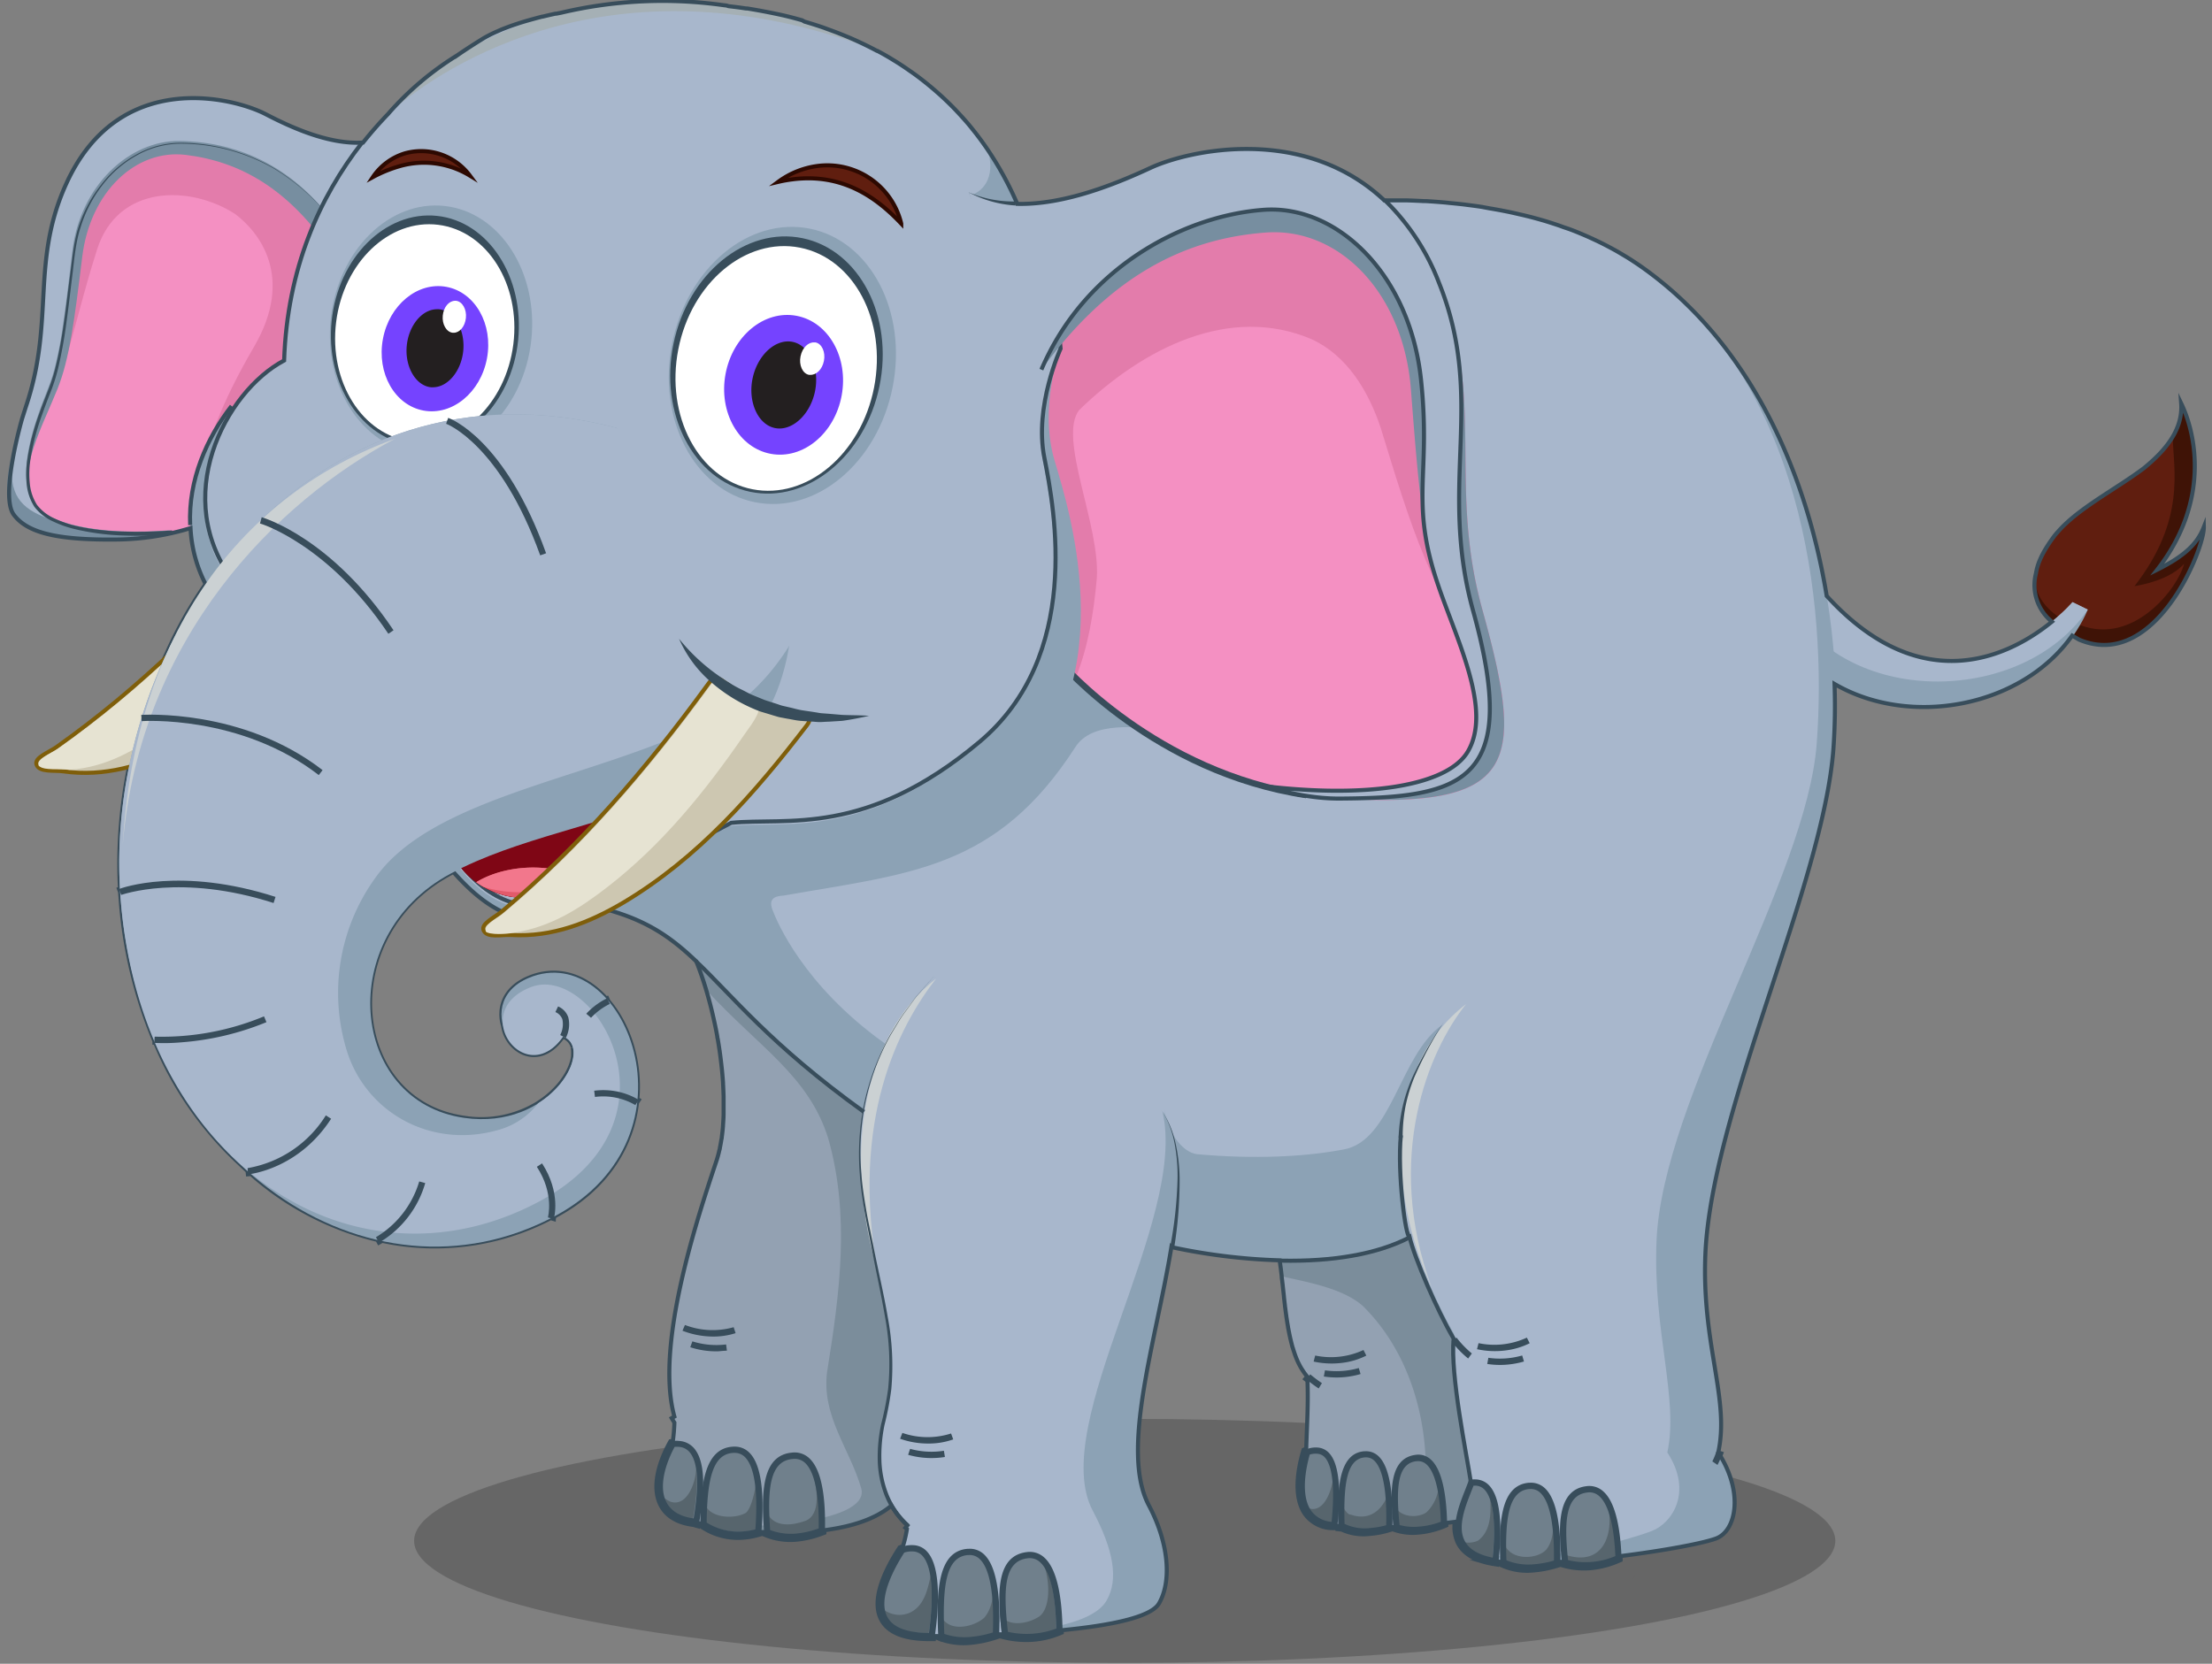 <svg id="Layer_1" data-name="Layer 1" xmlns="http://www.w3.org/2000/svg" width="545" height="410" viewBox="0 0 545 410">
  <rect x="0" y="0" width="545" height="410" fill="#808080" stroke="none"/>
  <defs>
    <style>
      .cls-1 {
        opacity: 0.2;
      }

      .cls-2 {
        fill: #e37cab;
      }

      .cls-3 {
        fill: #f490c2;
      }

      .cls-4 {
        fill: #778ea0;
      }

      .cls-5 {
        fill: #a8b7cc;
      }

      .cls-6 {
        fill: #384d5b;
      }

      .cls-7 {
        fill: #3f1306;
      }

      .cls-24, .cls-8 {
        fill: #601e0f;
      }

      .cls-9 {
        fill: #8ca2b5;
      }

      .cls-10 {
        fill: #7b8d9b;
      }

      .cls-11 {
        fill: #93a1b2;
      }

      .cls-12 {
        fill: #70808c;
      }

      .cls-13 {
        fill: #57656d;
      }

      .cls-14 {
        fill: #cbd1d3;
      }

      .cls-15 {
        fill: none;
        stroke: #384d5b;
      }

      .cls-15, .cls-24, .cls-25 {
        stroke-miterlimit: 10;
      }

      .cls-16 {
        fill: #a5b0b5;
      }

      .cls-17 {
        fill: #601;
      }

      .cls-18 {
        fill: #7f0615;
      }

      .cls-19 {
        fill: #e25a6b;
      }

      .cls-20 {
        fill: #f2778c;
      }

      .cls-21 {
        fill: #fff;
      }

      .cls-22 {
        fill: #7543ff;
      }

      .cls-23 {
        fill: #231f20;
      }

      .cls-24 {
        stroke: #2d0901;
      }

      .cls-25 {
        fill: #cdc7b1;
        stroke: #7f5e0a;
      }

      .cls-26 {
        fill: #e6e3d2;
      }
    </style>
  </defs>
  <g>
    <ellipse class="cls-1" cx="277.11" cy="379.71" rx="175.08" ry="30.06"/>
    <g>
      <path class="cls-2" d="M65.47,28.17c-7.94-4.13-36.1-11.27-49.06,17C7.54,64.46,13.46,78.67,6.58,99.63-1.83,125.25-.61,132.53,29,132.19c28.88-.33,47.65-20.57,47.65-20.57l19-77.91C86.12,38,73.41,32.31,65.47,28.17Z"/>
      <path class="cls-3" d="M62.61,85.42c10.08-17.3,1.14-28.33-4.69-32.69-11-7.13-28.88-7.37-34,8.75-7.06,22.09-8.61,39.08-21.74,56.34-.75,11.06,6,14.61,26.85,14.37,4.59-.05,15-.86,20.6-3.21C49.45,125,45.71,114.4,62.61,85.42Z"/>
    </g>
    <path class="cls-4" d="M65.47,28.17c-7.94-4.13-36.1-11.27-49.06,17C7.54,64.46,13.46,78.67,6.58,99.63c-8.41,25.62-8.3,33.65,21.31,33.31,4.62-.06,10.09-1.37,14.15-2.28-17.41,1.33-31-1.33-34.13-7.38-3.7-7.14,2.64-18.39,6.27-27.48,2.91-7.29,4.11-16.39,6.08-32.51S33.55,36.68,45.77,38.17C59.09,39.8,71.3,46.45,82.14,62.8L95.67,33.71C86.12,38,73.41,32.31,65.47,28.17Z"/>
    <path class="cls-5" d="M65.47,28.17c-7.94-4.13-36.1-11.27-49.06,17C7.54,64.46,13.46,78.67,6.58,99.63c-8.41,25.62-2.87,27.53,21.73,31.73,4.56.78,9,0,13.73-.7-14.66,3-31-1.33-34.13-7.38-3.7-7.14.38-18.66,4-27.75,2.92-7.29,4-17.66,5.94-33.78S32,34.52,44.33,34.74c14.51.25,28.9,6.38,39.75,22.73L95.67,33.71C86.12,38,73.41,32.31,65.47,28.17Z"/>
    <path class="cls-6" d="M42.46,131.74a106.07,106.07,0,0,1-11.83.23,59.79,59.79,0,0,1-11.75-1.48,27.09,27.09,0,0,1-5.65-1.92,12,12,0,0,1-4.77-3.7,12.74,12.74,0,0,1-1.9-5.72,23.75,23.75,0,0,1,.19-6,58.3,58.3,0,0,1,3-11.44c1.29-3.73,3-7.27,3.9-11.08a111.68,111.68,0,0,0,2.15-11.54c.56-3.88,1-7.78,1.52-11.68s.82-7.85,2.08-11.61A32.92,32.92,0,0,1,25,45.42a27.72,27.72,0,0,1,9-7.57,22.36,22.36,0,0,1,11.41-2.64,46.32,46.32,0,0,1,22.45,6.42A53.22,53.22,0,0,1,84.46,58a53,53,0,0,0-16.72-16.3,46.15,46.15,0,0,0-22.39-6.28,22.1,22.1,0,0,0-11.26,2.66,27.41,27.41,0,0,0-8.85,7.53A32.51,32.51,0,0,0,19.86,56c-1.22,3.72-1.52,7.64-2,11.54s-.92,7.8-1.46,11.7a115,115,0,0,1-2.1,11.62,45.18,45.18,0,0,1-1.79,5.65q-1.1,2.73-2.07,5.5a57.94,57.94,0,0,0-2.95,11.31,22.85,22.85,0,0,0-.15,5.78,11.86,11.86,0,0,0,1.79,5.33,11.3,11.3,0,0,0,4.46,3.41,26.62,26.62,0,0,0,5.49,1.83A59.23,59.23,0,0,0,30.67,131a106.42,106.42,0,0,0,11.71-.3Z"/>
    <path class="cls-7" d="M507.29,154.54c-9.4-6.34-6.18-15.75-1.19-22.39,6.95-9.24,32.42-17.53,31.3-32.79,3.92,8.14,6.88,24.63-5.88,41,6.94-3.46,9.91-6.52,11.7-10.5.14,5.45-12,35.66-30.73,27.76Z"/>
    <path class="cls-8" d="M507.72,152.41c-9.41-6.33-6.61-13.62-1.62-20.26,6.95-9.24,25.29-15.65,29.22-24.54.15,8,3.35,20.43-9.42,36.84,5.18-.87,9.76-2.72,12.22-5.51-1.39,5.76-12.29,20.21-25.64,15.09Z"/>
    <path class="cls-9" d="M438.29,153.91c15.23,29.61,63.48,25.56,76.1-3.65l-3.76-1.84s-31.14,36.69-64.95-6.77Z"/>
    <path class="cls-5" d="M441.12,149.21c15,25.54,57.72,24.08,73.27,1l-3.76-1.84s-31.14,36.69-64.95-6.77Z"/>
    <g>
      <g>
        <path class="cls-10" d="M168.53,230.2c8.73,16.37,12.29,42.93,8.1,55.63s-15.4,45.28-10.43,63.23c.32,11.06-6.53,22.68,4.81,25.95s42.24,5.82,51.11-6.46,17.75-68.69,5.53-97.17S168.53,230.2,168.53,230.2Z"/>
        <path class="cls-11" d="M212.18,366.73c-2.82-9.76-9.87-17.83-8.38-28.78,3.16-19.59,5.61-38.35.3-57.3C199.26,265,186.86,258,174,243.92c4.51,15,5.74,32.37,2.59,41.91-4.2,12.7-15.4,45.28-10.43,63.23.32,11.06-6.53,22.68,4.81,25.95C179.5,377.45,214.86,376,212.18,366.73Z"/>
      </g>
      <g>
        <g>
          <path class="cls-12" d="M195.31,358.72c-6.62.51-7.05,8.32-6.3,18.88,4.29,1.73,8.52,1.41,13.47-.4C202.67,368.84,201.71,358.22,195.31,358.72Z"/>
          <path class="cls-13" d="M202.48,377.09c-5,1.81-9.18,2.13-13.48.39-.14-1.86-.23-3.64-.25-5.32,1.33,4,5.58,4.15,9.9,2.54,2.49-1.15,2.89-4.57,2.4-8.09-.61-4.33-1.87-7.83-5.07-8C201.78,358.87,202.65,369,202.48,377.09Z"/>
          <path class="cls-6" d="M196.15,379.46h0a16.22,16.22,0,0,1-7.43-1.14l-.45-.19,0-.48c-.68-9.64-.7-19.1,7-19.7a5.24,5.24,0,0,1,4.19,1.47c2.73,2.59,4,8.57,3.8,17.8v.52l-.5.18A24.11,24.11,0,0,1,196.15,379.46Zm-6.4-2.41a14.56,14.56,0,0,0,6.29.88h0a22.42,22.42,0,0,0,5.67-1.28c.14-8.35-1-13.92-3.32-16.12a3.74,3.74,0,0,0-3-1C189.77,359.92,189,366.52,189.75,377.05Z"/>
        </g>
        <g>
          <path class="cls-12" d="M180.94,357.26c-6.28.05-7.5,7.68-7.61,18.34a15.78,15.78,0,0,0,13.5,1.88C187.55,368.43,187.22,357.21,180.94,357.26Z"/>
          <path class="cls-13" d="M186.79,376.78a15.9,15.9,0,0,1-13.5-1.87c0-1.86.07-3.64.19-5.29.35,4.61,7.4,4.86,10.25,3.21,1.57-1.13,2.91-7.53,2.63-10.19C187.26,366.64,187.18,372,186.79,376.78Z"/>
          <path class="cls-6" d="M183.26,378.92h0a16,16,0,0,1-10.38-2.69l-.32-.23v-.41c.09-9.18.82-19,8.37-19.1a5.07,5.07,0,0,1,3.88,1.67c2.64,2.84,3.59,9.37,2.79,19.38l0,.53-.51.15A18.57,18.57,0,0,1,183.26,378.92Zm-9.15-3.72a14.61,14.61,0,0,0,9,2.18h0a16.17,16.17,0,0,0,3-.5c.67-9.13-.17-15.23-2.43-17.67a3.54,3.54,0,0,0-2.74-1.18C175.45,358.07,174.24,364.88,174.11,375.2Z"/>
        </g>
        <g>
          <path class="cls-12" d="M167.27,355.81a7.27,7.27,0,0,0-1.56.05c-4.86,8.95-4.86,17.85,5.3,19.15a2.75,2.75,0,0,1,.47.13C173,366.91,173.66,356.31,167.27,355.81Z"/>
          <path class="cls-13" d="M170.68,374.62c-.17,0-.32-.1-.48-.12-5.36-.69-7.88-3.49-8.36-7.29a7.77,7.77,0,0,0,3.49,2.9c4.44,1.28,6.32-6.07,6.15-8.31C172,365.59,171.43,370.42,170.68,374.62Z"/>
          <path class="cls-6" d="M172.09,376.1l-.81-.22a1.27,1.27,0,0,1-.18-.06l-.19-.05c-4-.5-6.72-2.15-8.12-4.88-1.91-3.74-1.12-9.21,2.24-15.4l.19-.35.38-.05a8.27,8.27,0,0,1,1.73,0,5.27,5.27,0,0,1,3.91,2.09c2.3,3,2.63,9.08,1,18.14Zm-5.89-19.52c-2.91,5.51-3.65,10.45-2,13.6,1.13,2.2,3.39,3.56,6.7,4,1.38-8.07,1.09-13.63-.84-16.13a3.73,3.73,0,0,0-2.81-1.5,5.57,5.57,0,0,0-1,0Z"/>
        </g>
      </g>
    </g>
    <g>
      <g>
        <path class="cls-10" d="M314,304.3c3.2,8.27,1.58,27.75,8.32,35,1,16.7-4.49,36,8.75,37s40.39-1.52,44.44-5.95-14-82.26-14-82.26Z"/>
        <path class="cls-11" d="M335.7,321.75c-4.83-4.15-12.67-5.62-19.72-7.18,1,8.93,1.7,19.72,6.34,24.7,1,16.7-4.49,36,8.75,37A130.39,130.39,0,0,0,350,376C353.81,356.61,349.41,335.21,335.7,321.75Z"/>
      </g>
      <g>
        <g>
          <path class="cls-12" d="M348.93,359.28c-5.6.67-5.79,7.64-4.82,17.1,2.91,1.08,7.48.86,11.71-.91C355.61,367.84,354.29,358.64,348.93,359.28Z"/>
          <path class="cls-13" d="M356.08,374.87c-4.24,1.79-8.8,2-11.71.93-.14-1.44-.26-2.83-.35-4.14,1.44,2.36,5.61,2.4,7.46,1a10,10,0,0,0,2.36-10.72C355.42,365.13,356,370.3,356.08,374.87Z"/>
          <path class="cls-6" d="M349.65,377.75h0a13.89,13.89,0,0,1-5.8-.65l-.46-.17-.05-.47c-.89-8.65-1.2-17.15,5.5-17.95a4.48,4.48,0,0,1,3.71,1.18c2.45,2.22,3.81,7.51,4,15.76V376l-.48.2A20.84,20.84,0,0,1,349.65,377.75Zm-4.82-1.95a13.18,13.18,0,0,0,4.7.41h0A19.34,19.34,0,0,0,355,375c-.25-7.39-1.47-12.26-3.52-14.11a3,3,0,0,0-2.32-.81l-.17,0C344.32,360.61,343.9,366.48,344.83,375.8Z"/>
        </g>
        <g>
          <path class="cls-12" d="M336.41,358.37c-5.55.25-6.24,7.64-5.88,17.84a1.41,1.41,0,0,1,.54.07c2.21,1.22,6.38,1.62,11.23.16C342.53,368.12,341.75,358.14,336.41,358.37Z"/>
          <path class="cls-13" d="M342.39,375.85c-4.86,1.46-9,1.06-11.23-.16a1.24,1.24,0,0,0-.54-.07c-.06-1.67-.09-3.27-.07-4.76.78,1.29,1.54,2.43,2.23,2.38,4.77,1.67,8-1.24,9.39-5.54A64.89,64.89,0,0,1,342.39,375.85Z"/>
          <path class="cls-6" d="M337.73,378.09h0a13.1,13.1,0,0,1-7-1.1h-.33l-.65-.08,0-.66c-.31-8.75-.1-18.13,6.4-18.62l.22,0a4.4,4.4,0,0,1,3.36,1.31c2.47,2.44,3.59,8.34,3.33,17.55V377l-.54.16A22.55,22.55,0,0,1,337.73,378.09Zm-6.45-2.56.16.07a11.56,11.56,0,0,0,6.18.95h0a20.71,20.71,0,0,0,3.92-.69c.19-8.33-.8-13.8-2.88-15.85a2.88,2.88,0,0,0-2.22-.87h-.17C331.76,359.5,331,365.92,331.28,375.53Z"/>
        </g>
        <g>
          <path class="cls-12" d="M324.51,357.51a5.21,5.21,0,0,0-2.46.44c-2.89,10.13-1.23,17.55,6.69,18C329.61,368.07,329.72,357.76,324.51,357.51Z"/>
          <path class="cls-13" d="M328.5,363.82a52.46,52.46,0,0,1-.24,11.31c-3.33-.17-5.55-1.58-6.78-3.91C325.8,373.9,328.2,367.6,328.5,363.82Z"/>
          <path class="cls-6" d="M329.43,376.66l-.73,0a8.49,8.49,0,0,1-6.87-3.4c-2.32-3.24-2.5-8.62-.53-15.55l.1-.34.32-.15a6,6,0,0,1,2.82-.51,4.23,4.23,0,0,1,3.1,1.56c2.8,3.28,2.56,11.44,1.86,17.7Zm-6.74-18.2c-1.71,6.2-1.58,11.12.39,13.88a6.81,6.81,0,0,0,5,2.68c.82-8,.27-13.61-1.58-15.78a2.72,2.72,0,0,0-2-1A4.61,4.61,0,0,0,322.69,358.46Z"/>
        </g>
      </g>
      <path class="cls-6" d="M324.9,342.16a33.53,33.53,0,0,1-3.07-2.29l1-1.19a34.12,34.12,0,0,0,2.87,2.16Z"/>
    </g>
    <path class="cls-9" d="M247,60.42C300,52.26,365,37.53,404.79,66S454.5,149.93,452,184.44c-2.47,33.48-30.1,89.49-31.56,124.69-.92,22.23,6.06,35.66,3.19,48.78,6.42,9.83,4.43,19.31-.46,21.19-6.77,2.6-46.06,8.4-57.15,5.11s-2.47-12.2-3.49-18.83-5.1-26.44-4.23-35.28c-4.09-7-9.66-19.86-10.87-25.11-26.44,13.62-87.58,2.65-134.93-31.43s-36.58-48.65-83.33-52.67C101.83,153.48,247,60.42,247,60.42Z"/>
    <path class="cls-5" d="M447.62,183.13c2.54-34.51-3.4-89.1-43.22-117.56-34.1-24.35-87-15.54-134.64-7.83,22,13.56,38.53,33.9,51.77,55.49,8.75,13.27,8.5,30.32,4.28,46.12S305.12,182.59,288.67,180c-8.58-.9-19.57-2.39-23.73,4.12C245.56,214.2,224.31,215.22,193,220.7c-1.4.1-3.86.34-2.7,3.45s7.72,18.61,27.35,32.73c21.64,15.58,47.14,23.65,70,26.72l-.78-10.29c.34,4.46,4,10.88,8.36,11.14,13.71,1.22,26.16.65,35.77-1.18,11.93-2.06,13.84-23.29,24.34-30.72-5.87,9.21-10,16.47-10.57,26.27l.48-.25c-.92,9.39,1.23,25.51,2.14,25,1.21,5.25,6.78,18.12,10.87,25.11-.87,8.83,3.21,28.65,4.23,35.28s-7.59,15.54,3.49,18.83,34.22-2.91,41-5.51c4.9-1.88,10.25-9.52,3.82-19.35,2.88-13.12-3.58-29.9-2.66-52.13C409.58,270.64,445.15,216.61,447.62,183.13Z"/>
    <path class="cls-14" d="M361.23,247.42C352,258.88,341,285.2,352.67,317.09,342.08,293.66,340.71,263.27,361.23,247.42Z"/>
    <g>
      <g>
        <path class="cls-8" d="M402.28,389.34a8.59,8.59,0,0,1,.76-1.73A9.13,9.13,0,0,0,402.28,389.34Z"/>
        <path class="cls-12" d="M398.81,383.94a19.5,19.5,0,0,1-13.17,1.13c-.07-.68-.14-1.34-.2-2-.44-4.72-.47-8.72.44-11.55a9,9,0,0,1,.76-1.74,5,5,0,0,1,.51-.73A5.57,5.57,0,0,1,391,367l.26,0a5.22,5.22,0,0,1,.68,0,4.77,4.77,0,0,1,.66.1,3.25,3.25,0,0,1,.67.21,3.63,3.63,0,0,1,.84.47,6,6,0,0,1,1.56,1.64C397.86,372.64,398.6,378.59,398.81,383.94Z"/>
        <path class="cls-13" d="M398.8,383.94a19.5,19.5,0,0,1-13.17,1.13c-.07-.68-.13-1.34-.2-2,10.42,3.56,12.63-6.57,10.29-13.63C397.85,372.69,398.6,378.62,398.8,383.94Z"/>
        <path class="cls-6" d="M392,386.46h0a19.05,19.05,0,0,1-6.59-.65l-.51-.14-.05-.52c-.95-8.66-1.34-18,6-18.91a5.1,5.1,0,0,1,4.19,1.3c2.65,2.35,4.15,7.86,4.48,16.36l0,.54-.48.2A22.09,22.09,0,0,1,392,386.46Zm-5.68-2a18.69,18.69,0,0,0,11.68-1c-.35-7.66-1.71-12.75-3.95-14.74a3.56,3.56,0,0,0-3-.92C385.79,368.44,385.31,374.64,386.34,384.46Z"/>
      </g>
      <g>
        <path class="cls-12" d="M377,366.18c-6.15.33-6.95,8.08-6.55,18.82,3.45,1.77,8.28,1.7,13.26.17C383.84,376.28,382.85,365.87,377,366.18Z"/>
        <path class="cls-13" d="M384.05,385.44c-5,1.53-9.81,1.61-13.26-.17-.06-1.62-.1-3.18-.08-4.66,1.58,4.06,8.16,3.69,10.3,1.22,2.15-2.73,1.69-6.82,1.65-10.38C383.89,375.22,384.15,380.57,384.05,385.44Z"/>
        <path class="cls-6" d="M378.12,387h0a15.23,15.23,0,0,1-8.07-1.34l-.4-.21,0-.45c-.35-9.2-.11-19.06,7.09-19.61h.18a5,5,0,0,1,3.8,1.43c2.67,2.59,3.93,8.76,3.73,18.34v.56l-.54.17A27.07,27.07,0,0,1,378.12,387Zm-7-2.52a14.13,14.13,0,0,0,6.84,1h0a24.93,24.93,0,0,0,4.9-.9c.12-8.69-1-14.44-3.28-16.64a3.35,3.35,0,0,0-2.63-1h-.15C371.66,367.35,370.8,374.24,371.16,384.51Z"/>
      </g>
      <g>
        <path class="cls-12" d="M363.57,365.34a7.57,7.57,0,0,0-1.08,0c-1.8,5.17-7.59,15.54,3.49,18.83a21,21,0,0,0,2.47.54C369.35,376.34,369.34,365.54,363.57,365.34Z"/>
        <path class="cls-13" d="M367.66,384.54a17.22,17.22,0,0,1-2.47-.55c-3.26-.95-5.06-2.54-5.93-4.43a5.84,5.84,0,0,0,4.82.14c3.2-2.26,3.31-6.63,3.1-10.26C368.42,373.4,368.21,379.4,367.66,384.54Z"/>
        <path class="cls-6" d="M369.13,385.64l-.8-.13a19.6,19.6,0,0,1-2.57-.56c-3.14-.93-5.28-2.52-6.35-4.71-2-4.06.07-9.26,1.57-13.05.29-.75.56-1.44.78-2.06l.16-.46.48-.05a6.72,6.72,0,0,1,1.2-.05,4.71,4.71,0,0,1,3.48,1.68c2.44,2.81,3.16,9.07,2.14,18.58Zm-6.08-19.53c-.19.51-.41,1.06-.64,1.64-1.39,3.53-3.29,8.37-1.61,11.81.88,1.81,2.65,3.1,5.4,3.91a15.26,15.26,0,0,0,1.57.37c.82-8.37.16-14.25-1.85-16.57a3.15,3.15,0,0,0-2.38-1.16Z"/>
      </g>
    </g>
    <g>
      <path class="cls-9" d="M286.4,273.89l-56.32-33.28c-25.51,27.06-17.65,52.95-15.06,66.69s6.77,27.09,3.12,41.17c-4.19,16.19,1.83,24,5.57,27.44-1.21,12.09-15.69,27.51,7.7,27.28s50.88-2.1,54.33-8c3.08-5.27,2.6-14.57-2.49-24.19C272,349.8,300.43,295.53,286.4,273.89Z"/>
      <path class="cls-5" d="M286.4,273.89l-22.71-21.51-33.61-11.77c-25.51,27.06-17.65,52.95-15.06,66.69s6.77,27.09,3.12,41.17c-4.19,16.19,1.83,24,5.57,27.44-1.21,12.09-15.69,27.51,7.7,27.28s37.77-2.84,41.21-8.73c3.09-5.27,1.69-12.59-3.4-22.21C258,351,292.79,300.62,286.4,273.89Z"/>
      <path class="cls-14" d="M230.65,241.14c-9.19,11.82-21.24,34.79-14.39,72.29C208,285.77,211.78,255.89,230.65,241.14Z"/>
      <path class="cls-6" d="M230.08,240.61,227.16,244l-1.46,1.69-1.31,1.81c-.86,1.21-1.79,2.38-2.6,3.63l-2.3,3.83a59.46,59.46,0,0,0-6.25,16.64,61.75,61.75,0,0,0-1,17.74c.21,3,.69,5.91,1.18,8.84s1.17,5.83,1.75,8.76c1.12,5.85,2.54,11.64,3.54,17.54a64.63,64.63,0,0,1,.89,17.89,74.89,74.89,0,0,1-1.68,8.81,37.64,37.64,0,0,0-.75,8.78,24.68,24.68,0,0,0,1.82,8.54,20,20,0,0,0,5,7.05l-.68.74a21.19,21.19,0,0,1-5.22-7.43,25.68,25.68,0,0,1-1.83-8.86,39.17,39.17,0,0,1,.83-9,74.83,74.83,0,0,0,1.73-8.73,63.43,63.43,0,0,0-.76-17.71c-1-5.87-2.33-11.68-3.41-17.54-.56-2.92-1.17-5.85-1.69-8.79s-.93-5.9-1.12-8.88A61.62,61.62,0,0,1,213,271.54a59.5,59.5,0,0,1,6.39-16.65l2.33-3.82c.82-1.25,1.76-2.41,2.63-3.62l1.32-1.8,1.48-1.68Z"/>
      <path class="cls-6" d="M288.31,307.29a101.93,101.93,0,0,0,1.82-17,42.35,42.35,0,0,0-.73-8.49,24.18,24.18,0,0,0-3-7.95,24.2,24.2,0,0,1,3.24,7.9,42.27,42.27,0,0,1,1,8.53,104.57,104.57,0,0,1-1.33,17.13Z"/>
    </g>
    <path class="cls-6" d="M361.73,334.78a24.65,24.65,0,0,1-4.08-4.22l1.23-.93a23.6,23.6,0,0,0,3.76,3.9Z"/>
    <path class="cls-6" d="M423.16,361l-1.27-.87a18.27,18.27,0,0,0,1-2.44l1.47.49A17.88,17.88,0,0,1,423.16,361Z"/>
    <g>
      <g>
        <path class="cls-12" d="M253.07,383.25c-6.67.81-6.69,8.81-5.45,19.51a21.6,21.6,0,0,0,13.41-.91C260.9,393.43,259.56,382.46,253.07,383.25Z"/>
        <path class="cls-13" d="M260.22,401.5a21.59,21.59,0,0,1-13.41.9c-.2-1.79-.38-3.52-.48-5.14,1.12,3.71,6.38,3.1,9.29,1.35,3-1.48,3.34-7.94,1.6-13C259.51,389.22,260.14,395.92,260.22,401.5Z"/>
        <path class="cls-6" d="M254.72,404.13h0a22.79,22.79,0,0,1-7.29-.63l-.51-.13-.06-.53c-1.14-9.78-1.61-19.42,6.12-20.36a5.26,5.26,0,0,1,4.36,1.39c2.82,2.56,4.31,8.61,4.46,18v.52l-.49.2A21.53,21.53,0,0,1,254.72,404.13Zm-6.39-2a20.9,20.9,0,0,0,11.91-.8c-.18-8.49-1.54-14.13-3.94-16.32a3.75,3.75,0,0,0-3.14-1C247.53,384.7,247.09,391.17,248.33,402.13Z"/>
      </g>
      <g>
        <path class="cls-12" d="M238.64,382.41c-6.68.33-7.25,9-6.73,20.78,4.05,1.59,8.57,1.24,13.47-.34C245.76,393.7,245,382.09,238.64,382.41Z"/>
        <path class="cls-13" d="M245.35,402.27c-4.9,1.59-9.42,1.94-13.48.34-.07-1.64-.13-3.23-.13-4.72,1.61,4.49,8,3.21,10.74.79,1.93-2.24,2.37-5.45,2.33-8.7A60.12,60.12,0,0,1,245.35,402.27Z"/>
        <path class="cls-6" d="M239.15,404.93h0a16.89,16.89,0,0,1-7.52-1l-.46-.19,0-.5c-.47-10.6-.3-21,7.25-21.57h.22a5.06,5.06,0,0,1,3.95,1.51c2.8,2.79,4,9.42,3.59,19.73l0,.54-.51.17A27.87,27.87,0,0,1,239.15,404.93Zm-6.49-2.29a15.25,15.25,0,0,0,6.37.75h0a25.29,25.29,0,0,0,5.6-1.11c.34-9.42-.76-15.65-3.16-18a3.53,3.53,0,0,0-2.79-1.07h-.17C233,383.61,232.17,390.93,232.66,402.64Z"/>
      </g>
      <g>
        <path class="cls-12" d="M224.93,381.55a6.3,6.3,0,0,0-2.64.42c-5.71,8.8-10.42,21.44,7.27,21.2C230.75,394.58,231.37,381.78,224.93,381.55Z"/>
        <path class="cls-13" d="M228.82,402.41c-9.47.13-12.51-3.44-12.41-8.13a8.64,8.64,0,0,0,.08,1.45c2,1.85,4.57,2.84,7.41,1.8,3.65-1.53,4.58-5.39,5.43-9.34A57.5,57.5,0,0,1,228.82,402.41Z"/>
        <path class="cls-6" d="M230.23,403.93h-.66c-6.38.09-10.5-1.48-12.26-4.67-2.73-4.92.86-12.36,4.34-17.72l.13-.21.23-.09a7.22,7.22,0,0,1,2.94-.47,4.8,4.8,0,0,1,3.65,1.8c3.26,3.88,2.74,13.4,1.72,20.7ZM222.8,382.6c-2.66,4.15-6.58,11.52-4.14,15.92,1.4,2.55,4.84,3.86,10.22,3.88,1.26-9.53.75-16.2-1.46-18.83a3.29,3.29,0,0,0-2.52-1.25A5.88,5.88,0,0,0,222.8,382.6Z"/>
      </g>
    </g>
    <path class="cls-2" d="M365.27,150.39c-8.7-31.3,1-51.81-10.78-80.84-17.16-42.43-59.07-33.83-71-28.28s-31.06,13-44.82,6.11L261.37,163.3s26.24,31,68.72,33.49C373.62,199.29,375.91,188.66,365.27,150.39Z"/>
    <path class="cls-3" d="M369.09,165.8c-15.77-15.44-22.12-38.43-28.9-60.34-3-9.06-8.33-17.94-17.15-21.92-20-8.44-41.14,2-57.12,17.47-5.4,6.82,5.19,28.37,4.32,41.49-.77,8.6-2.15,17-5.23,24.61,8.58,8.37,31.87,27.77,65.08,29.68C367.08,198.91,374.29,191.55,369.09,165.8Z"/>
    <path class="cls-6" d="M321.87,196.33c.08-.39.17-.76.28-1.13-37-5.45-59.95-32.11-60.19-32.4l-1.18,1c.25.29,23.51,27.33,61,32.91C321.83,196.58,321.84,196.46,321.87,196.33Z"/>
    <g>
      <path class="cls-9" d="M69.63,89.61c1.44-42.29,27.9-66.94,49.27-80C137-1.42,222.37-14.08,250.42,49.58,260,71.35,261,86.7,261,86.7s-5,13.93-1.17,26.8,18,57.45-13.7,83.25c-28.43,23.12-59.61,10.16-72.51,13.46-30.53,15.86-43.68,26.15-62.81,3.6C86.52,189.72,72.92,173.73,54.48,150S55.12,97.29,69.63,89.61Z"/>
      <path class="cls-15" d="M46.86,129.4c-.54-11,4.09-21.5,10.19-29.35"/>
      <path class="cls-5" d="M253,55.7c-4.9-1.59-8.37-6.79-13.87-7.58,4.73-1.47,6.13-7,3.69-12.21C209.34-12.09,135.6-.55,118.9,9.63c-21.37,13-47.83,37.69-49.27,80-14.51,7.68-28.35,34-12.1,54.86,18.5,23.72,31.29,45.08,55.57,69.17,16.58,21.31,36.18,5.77,66.71-10.09,13.69-1.37,33.07,3.61,61.15-19.93,25.21-21.14,18.63-56.92,16-70.07-2.53-12.67,4-26.85,4-26.85S260.19,74.17,253,55.7Z"/>
      <path class="cls-15" d="M253.31,54.92c7.22,18.47,8,31,8,31s-6.54,14.18-4,26.85c2.63,13.15,9.21,48.93-16,70.07-28.08,23.54-47.46,18.56-61.15,19.93-30.53,15.86-50.13,31.4-66.71,10.09-24.28-24.09-37.08-45.45-55.57-69.17C41.63,122.87,55.47,96.51,70,88.83c.77-22.63,8.7-40.21,19.19-53.66"/>
      <path class="cls-16" d="M95.69,28c14.85-13,55.48-38.29,116.12-17.08C170.59-7.83,121.7-1.8,95.69,28Z"/>
    </g>
    <path class="cls-9" d="M219.91,95.51C216.17,114.13,201,126.78,186,123.76s-24.13-20.54-20.39-39.16,18.93-31.27,33.93-28.25S223.65,76.89,219.91,95.51Z"/>
    <path class="cls-9" d="M130.89,83.92c-1.87,16.8-14.43,29.18-28.07,27.67S79.65,95.23,81.51,78.44s14.43-29.19,28.06-27.68S132.75,67.12,130.89,83.92Z"/>
    <path class="cls-4" d="M365.27,150.39c-8.7-31.3,1-51.81-10.78-80.84-17.16-42.43-59.07-33.83-71-28.28s-31.06,13-44.82,6.11l17.94,43.71c17.06-23.32,35.48-32.29,55.19-33.78,18.08-1.38,34,14.83,35.83,38.69s3,37.31,6.75,48.25c4.73,13.61,13.29,30.59,7.36,40.85-5,8.69-25.19,11.68-50.72,8.56a93.63,93.63,0,0,0,19.1,3.13C373.62,199.29,375.91,188.66,365.27,150.39Z"/>
    <path class="cls-5" d="M363,150.56c-8.7-31.29,3.28-52-8.47-81-17.16-42.43-59.07-33.83-71-28.28s-31.06,13-44.82,6.11l8.31,26,9.63,17.67c10.69-25.13,35-37.89,54.68-39.38,18.09-1.37,36.11,15.8,38.86,41.91,2.52,23.79-2.9,29.63,4.23,50.63,4.64,13.64,13.29,30.59,7.36,40.85-5,8.69-25.19,11.68-50.72,8.56,5.92,1.61,12.29,3.17,19.1,3.13C360.49,196.6,374.71,192.83,363,150.56Z"/>
    <path class="cls-15" d="M256.58,91.09c10.69-25.13,35-37.89,54.68-39.38,18.09-1.37,36.11,15.8,38.86,41.91,2.52,23.79-2.9,29.63,4.23,50.63,4.64,13.64,13.29,30.59,7.36,40.85-5,8.69-25.19,11.68-50.72,8.56,5.92,1.61,12.29,3.17,19.1,3.13,30.4-.19,44.62-4,32.87-46.23-8.7-31.29,3.28-52-8.47-81a56.3,56.3,0,0,0-13.36-20.28"/>
    <path class="cls-6" d="M250.22,50.64a28.18,28.18,0,0,1-11.58-3.26,27.71,27.71,0,0,0,11.61,2.26Z"/>
    <g>
      <path class="cls-17" d="M192.17,160.8c-1.29,27-36.26,57.23-60,60.3-8.38,1.09-16.69-2.9-20.46-10.13S182.07,159.59,192.17,160.8Z"/>
      <path class="cls-18" d="M111.72,211c3.71,7.13,11.87,11.1,20.13,10.16,9.8-15.49,27.56-26.56,48-31.49,7-9.1,11.82-19.18,12.28-28.84C182.07,159.59,107.94,203.74,111.72,211Z"/>
      <g>
        <path class="cls-19" d="M135.43,214.06c-6.47-.87-13.28.4-18.1,3.34a20.86,20.86,0,0,0,14.85,3.7c7.38-1,15.86-4.55,24.07-9.85C147.81,208.87,138.93,211.44,135.43,214.06Z"/>
        <path class="cls-20" d="M147.72,212.84c.72-.89.32-1.79-.84-2.44-5,.4-9.26,2-11.45,3.66-6.47-.87-13.28.4-18.1,3.34a19.15,19.15,0,0,0,1.81,1.16C128.72,221.53,140.32,219.39,147.72,212.84Z"/>
      </g>
    </g>
    <path class="cls-6" d="M101.72,109.71c-12.64-1.32-21.6-15.08-20-30.66S95,51.87,107.66,53.2s21.6,15.09,20,30.67S114.37,111.05,101.72,109.71Z"/>
    <ellipse class="cls-21" cx="104.65" cy="82.08" rx="26.89" ry="22" transform="translate(10.28 175.8) rotate(-82.91)"/>
    <ellipse class="cls-22" cx="107.16" cy="85.94" rx="15.5" ry="13.04" transform="translate(3.18 175.69) rotate(-79.53)"/>
    <path class="cls-23" d="M106.81,95.43a4.75,4.75,0,0,1-.65,0c-3.76-.4-6.48-5.13-5.93-10.33.51-4.89,3.72-8.8,7.31-8.89a4.5,4.5,0,0,1,.64,0c3.77.39,6.49,5.12,5.95,10.32C113.61,91.43,110.4,95.34,106.81,95.43Z"/>
    <path class="cls-21" d="M111.79,82h-.26c-1.55-.17-2.66-2.11-2.44-4.24s1.53-3.6,3-3.64h.27c1.54.16,2.66,2.1,2.43,4.23S113.26,82,111.79,82Z"/>
    <path class="cls-24" d="M195.21,44.2c12.46-1.61,20.83,4.55,26.84,10.91a18.72,18.72,0,0,0-20.69-14.2,20.84,20.84,0,0,0-9.65,3.92A32.71,32.71,0,0,1,195.21,44.2Z"/>
    <path class="cls-24" d="M98.29,41a21.68,21.68,0,0,1,17.49,2.29,14.93,14.93,0,0,0-15.91-5.53,14.61,14.61,0,0,0-8,5.88A33.18,33.18,0,0,1,98.29,41Z"/>
    <g>
      <path class="cls-6" d="M184.86,121.2c-14-2.88-22.48-19.25-18.92-36.5s17.83-28.92,31.82-26,22.48,19.26,18.92,36.5S198.86,124.09,184.86,121.2Z"/>
      <ellipse class="cls-21" cx="191.23" cy="90.79" rx="30.34" ry="24.57" transform="translate(65.36 260.99) rotate(-78.91)"/>
      <ellipse class="cls-22" cx="193.06" cy="94.83" rx="17.3" ry="14.55" transform="translate(64.73 267.44) rotate(-79.53)"/>
      <path class="cls-23" d="M191.63,105.58a6.06,6.06,0,0,1-.71-.1c-4.17-.86-6.69-6.45-5.5-12.2,1.12-5.41,5.14-9.42,9.17-9.13a5.77,5.77,0,0,1,.71.1c4.17.86,6.68,6.45,5.5,12.2C199.68,101.86,195.65,105.87,191.63,105.58Z"/>
      <path class="cls-21" d="M199.56,92.37l-.26,0c-1.57-.32-2.51-2.42-2.06-4.57s1.92-3.53,3.43-3.42l.27,0c1.56.32,2.5,2.41,2.06,4.57S201.07,92.48,199.56,92.37Z"/>
    </g>
    <path class="cls-6" d="M228.66,355.73a20.58,20.58,0,0,1-6.89-1.18l.56-1.44a19,19,0,0,0,12,.14l.53,1.46A18,18,0,0,1,228.66,355.73Z"/>
    <path class="cls-6" d="M230.75,359.27a21.08,21.08,0,0,1-7-.76l.48-1.47a19.89,19.89,0,0,0,8.33.47l.25,1.53A20.09,20.09,0,0,1,230.75,359.27Z"/>
    <path class="cls-6" d="M175,329.35a21,21,0,0,1-6.85-1.42l.61-1.42a19,19,0,0,0,12,.55l.48,1.47A18.07,18.07,0,0,1,175,329.35Z"/>
    <path class="cls-6" d="M177,333a20.75,20.75,0,0,1-6.93-1l.52-1.45a19.67,19.67,0,0,0,8.31.76l.2,1.53C178.36,332.88,177.65,332.93,177,333Z"/>
    <path class="cls-6" d="M370.91,332.79a20.58,20.58,0,0,1-7-.31l.38-1.49a19,19,0,0,0,11.9-1.36l.7,1.38A18.14,18.14,0,0,1,370.91,332.79Z"/>
    <path class="cls-6" d="M373.43,336a20.87,20.87,0,0,1-7,.12l.28-1.52a20,20,0,0,0,8.33-.57l.44,1.48A18.93,18.93,0,0,1,373.43,336Z"/>
    <path class="cls-6" d="M330.66,335.85a20.76,20.76,0,0,1-7-.32l.38-1.49a19,19,0,0,0,11.9-1.36l.7,1.38A17.94,17.94,0,0,1,330.66,335.85Z"/>
    <path class="cls-6" d="M333.17,339.09a20.5,20.5,0,0,1-7,.12l.28-1.52a19.83,19.83,0,0,0,8.33-.57l.44,1.48A18.55,18.55,0,0,1,333.17,339.09Z"/>
    <path class="cls-15" d="M362.38,365.15c-1-6.63-5.1-26.45-4.23-35.28-4.09-7-9.66-19.86-10.87-25.11-.91.47-3.06-15.65-2.13-25"/>
    <path class="cls-6" d="M355.75,251.88a93.58,93.58,0,0,0-7.27,13.56,40.07,40.07,0,0,0-2.21,7.32,41.11,41.11,0,0,0-.68,7.61l-1,0a41.15,41.15,0,0,1,1-7.72,40.08,40.08,0,0,1,2.48-7.36A93.45,93.45,0,0,1,355.75,251.88Z"/>
    <path class="cls-15" d="M347.15,305c-7.86,4.05-18.79,5.92-31.51,5.66"/>
    <path class="cls-15" d="M212.85,274c-23.28-16.75-32.51-28.79-41.43-37.18"/>
    <path class="cls-15" d="M531.52,140.38c12.75-16.4,9.8-32.89,5.88-41,.47,6.36-3.69,11.51-9.2,16-6.75,5.09-16.12,9.84-21.18,15.68-.33.36-.65.73-.92,1.09-2.22,3-4,6.05-4.47,9.12a11.6,11.6,0,0,0,3.93,11.94C496,161,474,173.09,450.07,146.86,445.23,117.49,432,85.42,404.79,66c-1.17-.83-2.36-1.62-3.56-2.38-.39-.25-.8-.48-1.19-.72-.83-.49-1.66-1-2.51-1.45-.47-.27-.95-.51-1.43-.77-.79-.41-1.59-.82-2.4-1.21l-1.52-.71c-.82-.38-1.65-.74-2.48-1.09-.5-.21-1-.42-1.5-.62-.91-.36-1.84-.71-2.77-1-.43-.15-.85-.32-1.29-.47-1.36-.46-2.74-.91-4.14-1.32l-.19-.05c-1.34-.39-2.7-.75-4.07-1.08-.47-.12-.95-.22-1.43-.33-1-.23-1.94-.45-2.92-.65l-1.68-.33c-.93-.17-1.85-.34-2.79-.49L365.18,51c-.95-.15-1.9-.28-2.86-.4l-1.7-.22c-1.05-.12-2.11-.23-3.17-.33L356,49.9c-1.54-.13-3.08-.25-4.64-.34l-.45,0c-1.42-.07-2.84-.14-4.27-.18l-1.62,0-3.17,0h-.78c-19.87-18.69-48.15-12.4-57.63-8-8.75,4.06-21.31,9.12-32.81,8.86l-.23-.55a80.87,80.87,0,0,0-7.64-13.66h0l0,0c-1-1.42-2-2.78-3.08-4.1l-.19-.24c-1-1.27-2.09-2.48-3.17-3.65-.13-.14-.26-.29-.4-.43-1.05-1.13-2.14-2.21-3.25-3.25l-.5-.47q-1.67-1.53-3.39-2.94l-.51-.42q-1.75-1.41-3.58-2.71l-.43-.29c-1.26-.89-2.53-1.74-3.83-2.54l-.19-.11q-2-1.25-4.09-2.35l-.09,0c-1.36-.73-2.73-1.41-4.12-2.06l-.4-.19q-2-.93-4.05-1.74l-.55-.22c-1.34-.54-2.69-1-4-1.5l-.59-.2c-1.37-.46-2.74-.89-4.12-1.29L197.64,5c-1.41-.4-2.83-.78-4.26-1.12l-.3-.07q-4.49-1-9-1.73l-.32,0c-1.42-.22-2.85-.4-4.27-.56L179,1.36l-.72-.08a108.48,108.48,0,0,0-40,1.85l-1.21.24-.21,0c-1.07.23-2.12.47-3.13.72l-.11,0c-1,.25-1.95.51-2.89.77l-.32.09c-.89.25-1.74.51-2.56.77l-.38.13c-.8.26-1.56.52-2.28.79l-.37.14c-.71.27-1.4.54-2,.82l-.28.12c-.65.28-1.26.57-1.83.85l-.17.09c-.58.3-1.13.6-1.62.9-2,1.24-4.13,2.6-6.24,4.06A74.48,74.48,0,0,0,95.69,28l.06-.05c-2.17,2.25-4.28,4.64-6.3,7.18-8.35.53-17.67-3.71-24-7-7.94-4.13-36.1-11.27-49.06,17C7.54,64.46,13.46,78.67,6.58,99.62c-.4,1.22-1.13,3.53-1.13,3.53S-.07,122.1,3.37,126.8c2.44,3.32,7.07,5.17,15.21,5.86,3,.25,6.43.34,10.42.29a63.8,63.8,0,0,0,17.94-2.81,33.79,33.79,0,0,0,3.71,13.8,104.79,104.79,0,0,0-9.5,16.88,124.16,124.16,0,0,0-6,15.37h-.3l.06.78A119.61,119.61,0,0,0,29.56,219l-.24.08.29.78c0,.41.05.82.08,1.23a112,112,0,0,0,8.36,35.49l0,.37h.2A85,85,0,0,0,59,286.71c.67.64,1.35,1.28,2,1.89l.08.79a7.2,7.2,0,0,0,.73-.1A72.59,72.59,0,0,0,93,305.54l.37.69s.34-.19.77-.46a61.87,61.87,0,0,0,41.53-5.59l.77.23c0-.05.08-.29.16-.69l.07,0c13.15-7,19.09-17.63,20.28-28l.45-.67-.36-.23c.81-9.24-2.11-18.17-7.1-24.08l-.35-.75-.2.1c-5-5.55-11.92-8.12-19.11-5.12-6.27,2.62-7.58,7.68-6.31,11.88.91,6.21,8.89,11.1,14.75,2.57h0l.67.36v0l.1.05c.07,0,.14.1.21.15a4.11,4.11,0,0,1,.45.38l.18.19a4,4,0,0,1,.38.54,1.48,1.48,0,0,1,.08.13,3.42,3.42,0,0,1,.3.77c0,.07,0,.14,0,.21a6.66,6.66,0,0,1,.12.67,2.45,2.45,0,0,0,0,.27,6.62,6.62,0,0,1,0,.77,1.21,1.21,0,0,1,0,.19,8.25,8.25,0,0,1-.16,1.06.06.06,0,0,0,0,0c-.08.35-.19.7-.31,1.06l-.07.21c-.12.33-.26.67-.41,1l-.07.14a15.69,15.69,0,0,1-1.42,2.42.18.18,0,0,1-.05.07c-.27.39-.56.77-.88,1.15l-.07.09a22.22,22.22,0,0,1-3.64,3.43l-.14.11c-.47.34-1,.68-1.45,1a26.56,26.56,0,0,1-18.29,3.6c-28.18-4.06-32-44.68-3.4-60.12.27-.15.57-.29.85-.44,12,13.64,21.84,14.2,35.38,8.64,11.56,2.74,17.86,7.07,24.49,13.41.89,2.25,1.7,4.59,2.42,7l.12.41c.29,1,.57,2,.83,3,.1.37.19.75.29,1.13.2.81.39,1.63.58,2.46l.24,1.09c.25,1.14.48,2.29.68,3.43,0,.12,0,.24.06.36.19,1,.35,2.09.51,3.13l.15,1.1c.11.83.21,1.65.3,2.47l.12,1.06c.11,1.13.21,2.25.28,3.34a1.55,1.55,0,0,0,0,.22c.06,1,.1,2.05.13,3.05,0,.34,0,.67,0,1,0,.78,0,1.54,0,2.29,0,.31,0,.62,0,.93,0,1-.08,2-.15,3,0,0,0,.07,0,.1-.07.92-.17,1.81-.29,2.68,0,.27-.08.53-.13.79-.1.64-.21,1.27-.34,1.87,0,.25-.1.5-.16.74-.18.79-.39,1.57-.62,2.28-4.2,12.7-15.4,45.28-10.43,63.23h0l-.67.38c.05.09.33.57.67,1.11a43,43,0,0,1-.38,4.53h-.22l-.38.06-.19.34c-3.36,6.19-4.16,11.66-2.24,15.4,1.4,2.73,4.13,4.38,8.12,4.88l.18.05.19.06.81.23.14-.77.33.08V376l.32.23a16,16,0,0,0,10.38,2.69,18.57,18.57,0,0,0,3.79-.7l.51-.15,0-.53h0l.63,0v.09l0,.49.45.18a16.22,16.22,0,0,0,7.43,1.14,24.11,24.11,0,0,0,6.59-1.54l.49-.18,0-.52v-.11c6.58-.85,12.58-2.71,16.52-6.07a20.33,20.33,0,0,0,3.94,4.87l-.49.6.37.31a29.12,29.12,0,0,1-1,4.28,5.12,5.12,0,0,0-.56.15l-.23.09-.13.21c-3.49,5.36-7.07,12.8-4.35,17.72,1.77,3.19,5.89,4.76,12.27,4.67h.66l.09-.65s0-.07,0-.1h.8v0l0,.5.46.19a17,17,0,0,0,7.52,1h0a28.46,28.46,0,0,0,6.47-1.35l.51-.17,0-.54v-.06l.7,0v.05l.06.53.51.13a22.79,22.79,0,0,0,7.29.63,21.24,21.24,0,0,0,6.6-1.57l.49-.2v-.58c12.29-1.19,22-3.24,23.94-6.58,3.08-5.26,2.6-14.57-2.49-24.19-7.13-13.48,1.74-40.31,5.55-63.64a147.07,147.07,0,0,0,26.67,3.26c.19,1.26.36,2.57.51,3.94h0c0,.39.09.79.13,1.19s.07.58.1.87c.11,1,.21,1.93.32,2.91v.1c.08.74.17,1.48.26,2.23,0,.21.05.42.08.63.07.61.15,1.21.24,1.82,0,.17.05.34.07.52.11.72.22,1.44.35,2.15,0,.19.06.38.1.57.1.57.22,1.13.33,1.68l.12.55c.16.68.32,1.35.5,2,0,.14.09.28.13.42.16.53.32,1,.5,1.54l.18.5c.23.6.47,1.18.74,1.73a2.53,2.53,0,0,0,.12.23,13.31,13.31,0,0,0,.76,1.34c.09.13.17.27.26.39a11.65,11.65,0,0,0,1,1.34h0l-.49.59.54.44c.25,5.61-.16,11.46-.3,16.77-.12.05-.24.06-.35.11l-.32.15-.1.34c-2,6.93-1.79,12.31.53,15.56a8.51,8.51,0,0,0,6.87,3.39l.73,0,.06-.62.26.06c0,.05,0,.09,0,.14l0,.66.65.08h.33a12.91,12.91,0,0,0,7,1.1,21.94,21.94,0,0,0,4.79-.91l.54-.16v-.6h.27v.05l.05.47.46.17a14,14,0,0,0,5.8.66,21.21,21.21,0,0,0,6.47-1.58l.48-.2v-.6l2.08-.26a9.39,9.39,0,0,0,.74,5.12c1.07,2.19,3.21,3.78,6.35,4.71a19.6,19.6,0,0,0,2.57.56l.8.13.09-.77.41.05V385l0,.45.4.21a15.23,15.23,0,0,0,8.07,1.34,27.07,27.07,0,0,0,5.76-1.12l.54-.17v-.83l.41,0,0,.27.05.52.51.14a19.05,19.05,0,0,0,6.59.65,22.09,22.09,0,0,0,7.1-1.82l.48-.2,0-.53c0-.16,0-.3,0-.45,10.76-1.35,20.5-3.18,23.57-4.36,4.75-1.82,6.74-10.81,1-20.33.09-.26.17-.48.22-.61l-.74-.25h0c2.88-13.12-4.1-26.55-3.18-48.78,1.46-35.2,29.09-91.2,31.56-124.69a149.7,149.7,0,0,0,.27-15.89c18.55,10.81,46,5.84,58.55-11.92l1.71,1c18.7,7.9,30.87-22.31,30.73-27.76C541.43,133.87,538.46,136.92,531.52,140.38Z"/>
    <g>
      <path class="cls-25" d="M93.11,142.53c-4.45-.15-8.33-2.09-12.24-3.94h0l-8.46-6.89c-1.83-1.25-2.72.08-3.77,1.29-16.43,19-34.21,36.6-54.81,51.17C12,185.44,8.44,186.71,9,188.4c.7,2,4.3,1.34,6.67,1.69,10.08,1.41,19.35-1.39,28.22-5.74,19.28-9.45,34.36-24.11,48.58-39.77C93.05,144,93.52,143.4,93.11,142.53Z"/>
      <path class="cls-26" d="M17.12,189.7c-2.38-.36-6.26.3-7.59-1-.58-1.68,3-3,4.81-4.24,20.6-14.56,38.38-32.14,54.82-51.16,1-1.21,1.93-2.54,3.77-1.29l8.45,6.89c-.83,2.73-2.88,4.7-4.6,6.8-10.63,13-22.22,25.12-36.38,34.39C33,184.88,26.37,189.05,17.12,189.7Z"/>
    </g>
    <g>
      <g>
        <path class="cls-9" d="M110.91,215.35c33-17.78,83.21-11.86,84.47-66.71l-43.52-43.21c-74.51-19.5-127.07,50.5-122.17,115.7,4.92,65.41,61.24,103,107,78.57,37.19-19.85,16.92-68.46-6.39-58.73-15.48,6.47-.73,27.79,8.44,14.45,8,2.89-2.94,23.14-24.4,20.05C86.14,271.41,82.28,230.79,110.91,215.35Z"/>
        <path class="cls-5" d="M123.42,278.26c-16.64,5.13-32.79-3.71-37.81-18.81a48.39,48.39,0,0,1,6.88-43.14c13.91-19.58,51.45-24.12,79.11-37.06,15.2-6.13,26.7-21.72,30.5-38.88,0-.72.07-1.45.09-2.2l-29.47-21.36-20.86-11.38c-74.51-19.5-127.07,50.5-122.17,115.7,4.92,65.41,57.44,99.35,103.18,74.94,37.19-19.85,13.61-58.84-2.05-52.82s-1.28,25.51,7.89,12.17c5.18,1.88,2.37,11.09-6.12,16.46A18.6,18.6,0,0,1,123.42,278.26Z"/>
        <path class="cls-14" d="M97.35,108.11C68.23,123.52,34.5,157,30.24,208.17,33.24,155.72,59.94,121.74,97.35,108.11Z"/>
      </g>
      <path class="cls-6" d="M139.4,255.78l-1.37-.72.68.36-.68-.36a5.86,5.86,0,0,0,.53-3.87,3.1,3.1,0,0,0-1.72-1.79l.66-1.39a4.51,4.51,0,0,1,2.52,2.7A7.25,7.25,0,0,1,139.4,255.78Z"/>
      <path class="cls-6" d="M133.1,136.86c-9.86-27.36-23-32.39-23.18-32.43l.51-1.46c.57.2,14,5.22,24.12,33.37Z"/>
      <path class="cls-6" d="M64.48,127.46,64.05,129c.16,0,16.85,5.12,31.63,27.18l1.28-.86C81.85,132.71,65.18,127.67,64.48,127.46Z"/>
      <path class="cls-6" d="M78.54,191c-19.26-14.9-43.39-13.31-43.63-13.29l-.11-1.54c.25,0,24.94-1.67,44.68,13.61Z"/>
      <path class="cls-6" d="M67.41,222.53c-22.9-7.36-37.4-2-37.55-2l-.54-1.45c.6-.23,15.15-5.59,38.56,1.94Z"/>
      <path class="cls-6" d="M44.69,256.86A48.8,48.8,0,0,1,38,257l.11-1.54a65.53,65.53,0,0,0,26.94-5l.6,1.43A68.55,68.55,0,0,1,44.69,256.86Z"/>
      <path class="cls-6" d="M61.1,289.4,61,287.86a28.33,28.33,0,0,0,19.28-13l1.3.83C73.58,288.09,61.6,289.35,61.1,289.4Z"/>
      <path class="cls-6" d="M93.36,306.24l-.73-1.36a23.9,23.9,0,0,0,10.66-13.74l1.48.4A25,25,0,0,1,93.36,306.24Z"/>
      <path class="cls-6" d="M136.43,300.42,135,300c0-.06,1.63-5.8-2.73-12.47l1.29-.84C138.29,294,136.51,300.16,136.43,300.42Z"/>
      <path class="cls-6" d="M156.53,272.32a15.71,15.71,0,0,0-9.94-2l-.19-1.53a17.07,17.07,0,0,1,11,2.26Z"/>
      <path class="cls-6" d="M145.62,250.81l-1.17-1a17.39,17.39,0,0,1,5.13-3.81l.66,1.4A15.89,15.89,0,0,0,145.62,250.81Z"/>
    </g>
    <g>
      <path class="cls-25" d="M199.2,176.66c-4.45.21-8.47-1.39-12.51-2.92l-9-6.18c-1.93-1.09-2.7.31-3.65,1.6-14.81,20.31-31.1,39.28-50.43,55.49-1.71,1.43-5.17,3-4.45,4.62.87,1.95,4.4,1,6.79,1.14,10.16.57,19.17-3,27.65-8,18.44-11,32.27-26.84,45.16-43.62C199.26,178.1,199.69,177.49,199.2,176.66Z"/>
      <path class="cls-26" d="M126.54,229.86c-2.09.42-6,.48-6.82-.26-.73-1.63,2.74-3.19,4.44-4.62,19.34-16.2,35.62-35.17,50.44-55.48.94-1.3,1.72-2.69,3.65-1.6l9,6.17c-.6,2.8-2.49,4.93-4,7.16-9.54,13.86-20.09,26.86-33.45,37.25C142.79,223.92,135.71,228.46,126.54,229.86Z"/>
    </g>
    <path class="cls-6" d="M167.3,157.4a47.1,47.1,0,0,0,9.59,9c.89.62,1.77,1.25,2.71,1.79a27.84,27.84,0,0,0,2.81,1.6c1,.46,1.89,1,2.89,1.44l3,1.23c1,.36,2.05.66,3.07,1,.51.16,1,.37,1.54.49l1.58.36c1.06.24,2.1.56,3.17.73s2.15.31,3.23.49c.54.08,1.08.2,1.62.24l1.64.12,3.29.28c2.21.11,4.43.06,6.69.23-2.18.49-4.4.94-6.64,1.24l-3.39.21c-.57,0-1.14.06-1.71.08s-1.13,0-1.7-.07c-1.14-.06-2.28-.13-3.42-.22s-2.25-.37-3.39-.55l-1.69-.32c-.56-.11-1.1-.31-1.66-.46-1.09-.35-2.2-.66-3.29-1a39.63,39.63,0,0,1-11.79-7A29.94,29.94,0,0,1,167.3,157.4Z"/>
  </g>
</svg>
